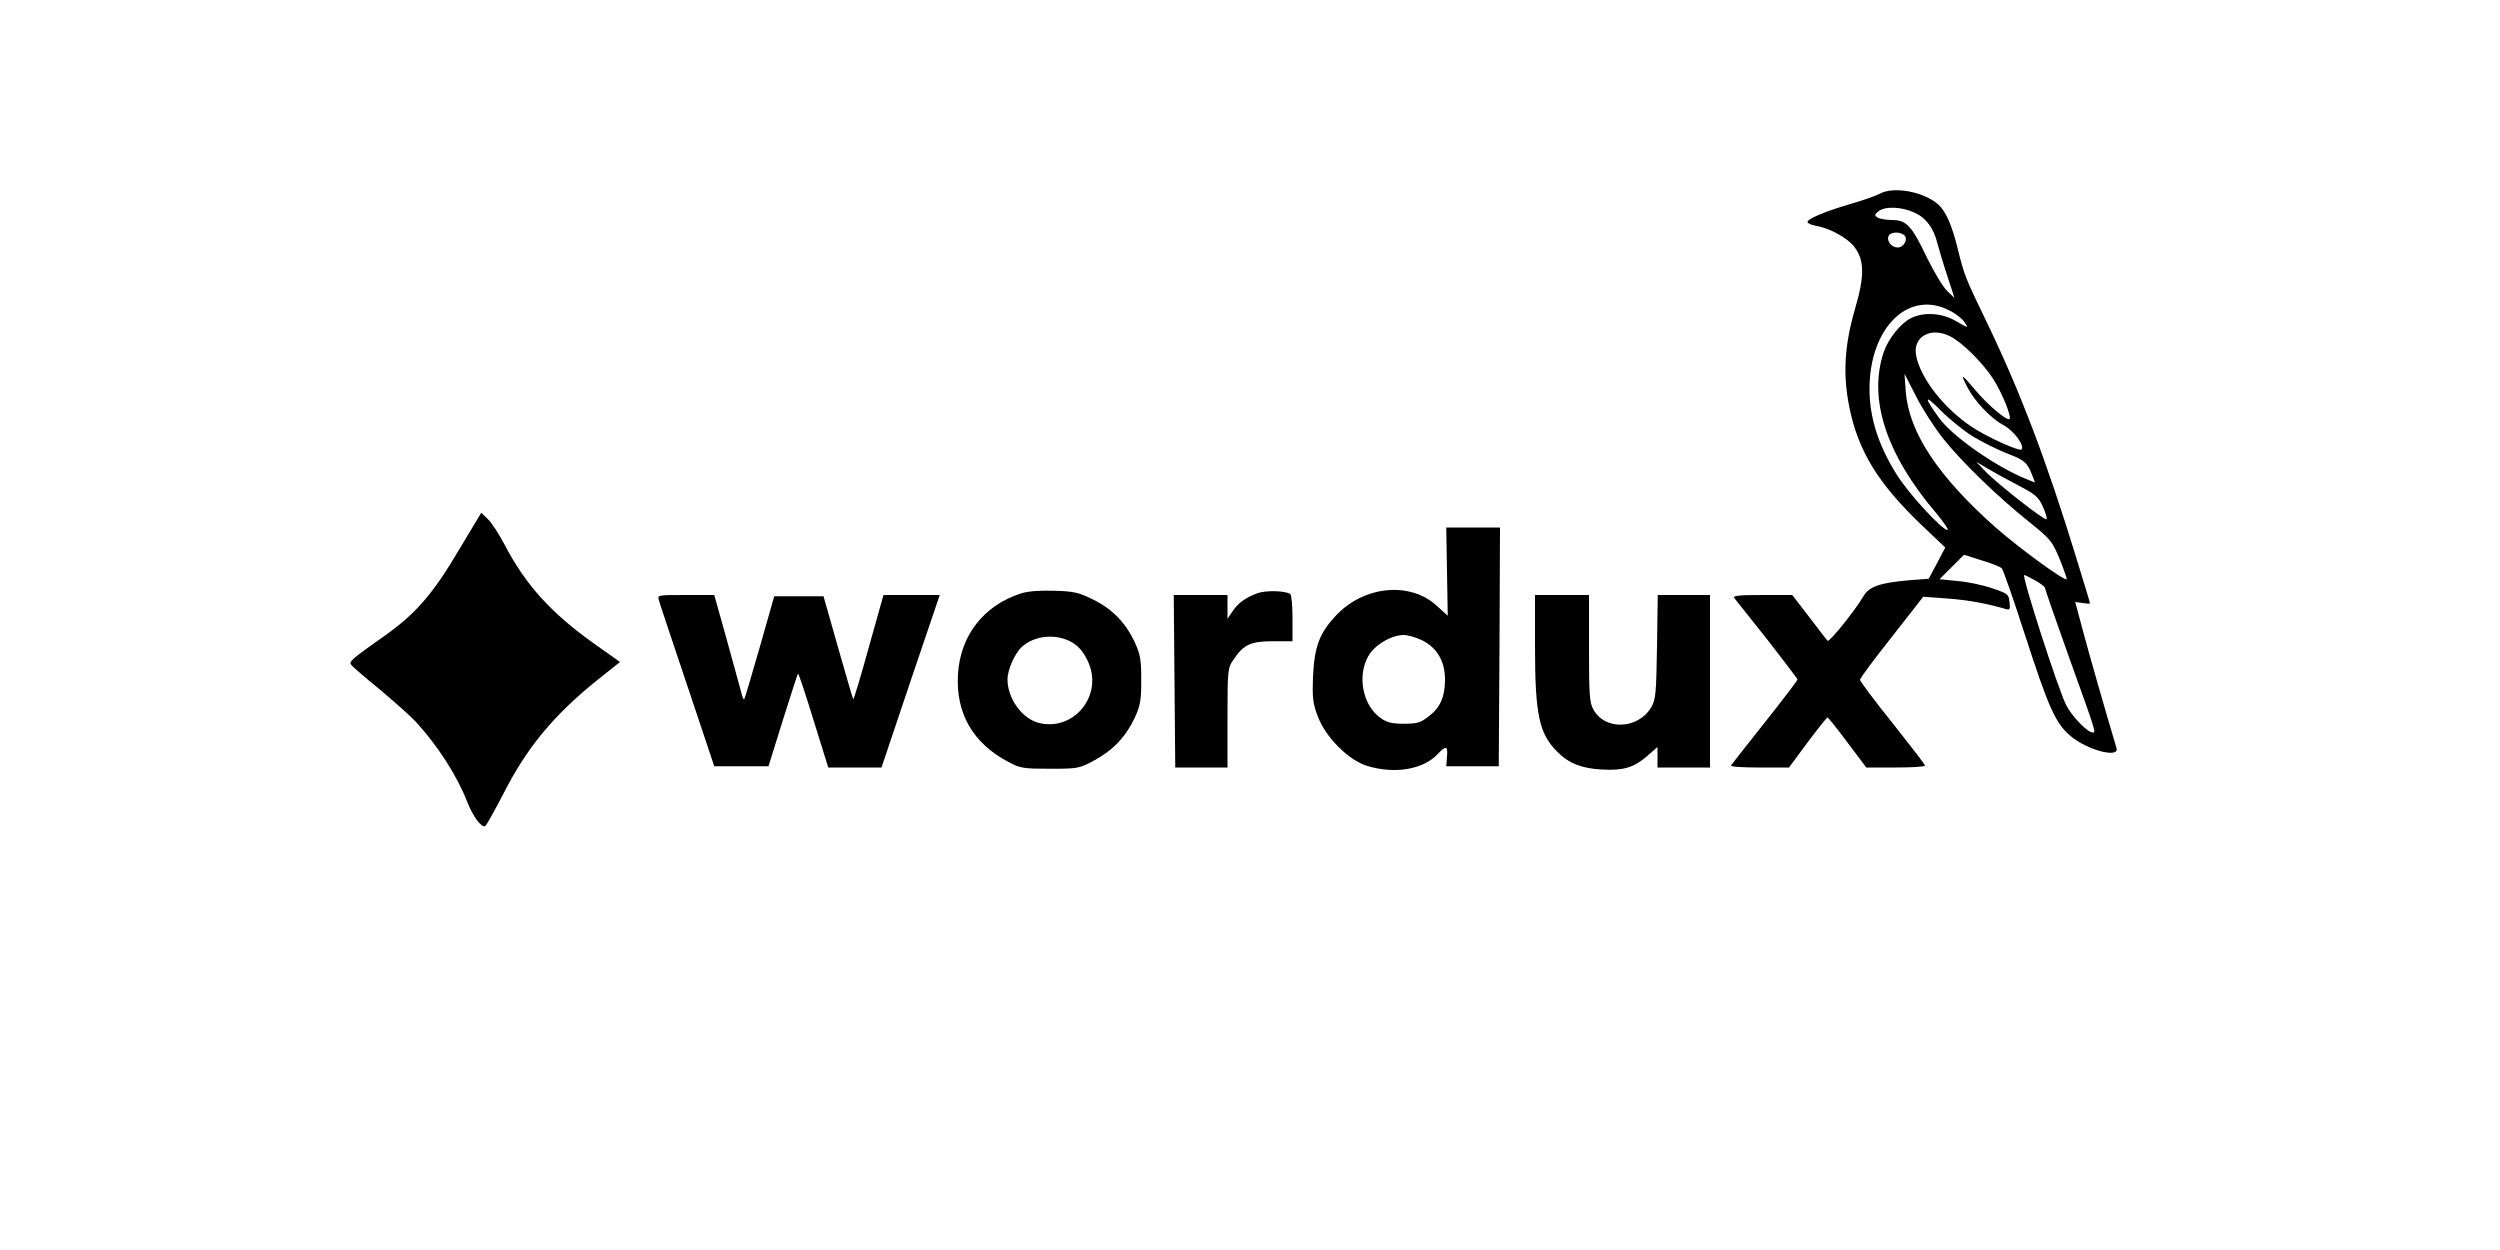 <?xml version="1.0" standalone="no"?>
<!DOCTYPE svg PUBLIC "-//W3C//DTD SVG 20010904//EN"
 "http://www.w3.org/TR/2001/REC-SVG-20010904/DTD/svg10.dtd">
<svg version="1.0" xmlns="http://www.w3.org/2000/svg"
 width="1000pt" height="500pt" viewBox="0 0 1000 500"
 preserveAspectRatio="xMidYMid meet">

<g transform="translate(0,500) scale(0.1,-0.1)"
fill="#000000" stroke="none">
<path d="M7519 4225 c-15 -8 -66 -26 -114 -40 -101 -29 -175 -60 -175 -73 0
-5 15 -12 33 -15 55 -9 126 -48 154 -84 41 -53 42 -116 3 -249 -43 -148 -49
-264 -22 -396 36 -174 115 -302 287 -467 l96 -91 -33 -63 -33 -62 -78 -6
c-116 -10 -160 -25 -182 -62 -34 -58 -138 -188 -145 -180 -4 5 -37 47 -74 96
l-67 87 -121 0 c-95 0 -118 -3 -111 -12 6 -7 65 -82 132 -166 66 -85 121 -157
121 -160 0 -4 -59 -81 -131 -172 -72 -91 -133 -168 -135 -172 -3 -5 48 -8 113
-8 l119 0 74 100 c41 55 77 100 80 100 3 0 39 -45 80 -100 l75 -100 118 0 c64
0 117 3 117 8 0 4 -59 80 -130 170 -72 89 -130 167 -130 173 0 6 57 83 127
171 l126 161 96 -7 c82 -6 154 -19 234 -42 16 -5 18 -1 15 28 -3 31 -7 34 -70
55 -37 13 -99 26 -138 29 l-72 7 49 49 49 49 69 -22 c39 -11 75 -26 82 -32 6
-7 48 -127 93 -267 94 -290 122 -353 181 -403 66 -57 198 -92 185 -49 -42 140
-111 381 -135 471 l-30 113 29 -4 c17 -3 30 -3 30 -1 0 3 -25 84 -55 182 -119
389 -225 666 -355 936 -90 186 -93 193 -120 304 -23 92 -47 146 -77 173 -57
51 -178 74 -234 43z m138 -75 c47 -21 78 -62 93 -125 6 -22 23 -80 39 -128
l29 -89 -30 29 c-16 15 -52 75 -80 132 -61 128 -82 151 -140 151 -24 0 -50 5
-58 10 -13 9 -12 12 4 25 27 21 93 18 143 -5z m-39 -92 c15 -15 -3 -48 -27
-48 -24 0 -45 25 -37 45 6 18 47 20 64 3z m182 -301 c24 -12 50 -33 59 -47 16
-23 15 -23 -34 5 -57 34 -130 38 -182 12 -42 -22 -89 -81 -108 -135 -63 -187
9 -409 211 -646 30 -36 50 -66 44 -66 -22 0 -157 147 -204 223 -73 117 -108
227 -108 341 0 247 158 400 322 313z m2 -103 c48 -25 127 -103 169 -167 36
-55 76 -153 67 -163 -10 -9 -89 58 -137 116 -56 66 -61 69 -32 12 29 -57 95
-126 144 -152 42 -22 87 -83 73 -98 -9 -8 -132 47 -195 88 -114 74 -212 200
-227 291 -12 74 61 113 138 73z m-28 -410 c76 -95 218 -232 343 -332 86 -69
92 -77 122 -149 17 -42 29 -78 28 -80 -9 -8 -187 122 -282 205 -232 205 -349
382 -362 545 l-5 72 46 -90 c25 -50 75 -127 110 -171z m123 7 c39 -23 100 -53
137 -67 65 -25 76 -35 96 -88 l10 -26 -38 15 c-123 51 -292 170 -345 242 -63
87 -61 99 5 32 36 -36 96 -85 135 -108z m177 -193 c69 -36 81 -47 98 -86 11
-24 17 -46 14 -49 -7 -7 -201 145 -246 193 l-35 37 45 -27 c25 -15 80 -45 124
-68z m67 -380 c22 -12 39 -25 39 -30 0 -4 42 -126 94 -271 112 -311 110 -307
97 -307 -21 0 -83 64 -106 109 -33 65 -180 521 -168 521 3 0 23 -10 44 -22z"/>
<path d="M1835 2799 c-104 -176 -173 -255 -299 -344 -128 -90 -140 -101 -132
-113 4 -7 55 -51 114 -99 58 -49 124 -107 146 -131 87 -95 164 -214 206 -322
23 -58 57 -103 71 -94 5 3 36 59 70 124 96 190 203 319 381 462 l88 70 -103
73 c-174 124 -274 235 -358 395 -22 42 -52 89 -67 103 l-27 26 -90 -150z"/>
<path d="M5788 2713 l3 -176 -43 39 c-108 100 -294 81 -406 -40 -65 -70 -84
-123 -90 -241 -3 -86 -1 -108 19 -160 31 -84 124 -177 199 -199 110 -33 222
-14 280 47 34 36 42 34 38 -10 l-3 -38 105 0 105 0 3 478 2 477 -107 0 -108 0
3 -177z m-98 -275 c59 -30 90 -84 90 -156 0 -69 -19 -113 -66 -148 -32 -25
-47 -29 -98 -29 -48 0 -68 5 -94 23 -71 51 -94 167 -49 247 25 45 92 85 142
85 17 0 51 -10 75 -22z"/>
<path d="M4083 2626 c-148 -48 -241 -167 -251 -321 -10 -157 59 -278 202 -353
47 -25 60 -27 166 -27 112 0 117 1 178 34 75 41 125 94 161 170 22 48 26 69
26 151 0 82 -4 103 -26 151 -37 79 -90 133 -167 171 -56 28 -77 33 -156 35
-57 2 -107 -2 -133 -11z m197 -191 c34 -17 56 -44 75 -88 56 -134 -64 -275
-202 -238 -66 18 -123 98 -123 173 0 40 30 106 58 131 49 44 130 53 192 22z"/>
<path d="M5029 2627 c-48 -18 -78 -40 -100 -74 l-19 -28 0 48 0 47 -107 0
-108 0 3 -345 3 -345 104 0 105 0 0 199 c0 189 1 200 23 231 41 62 70 75 158
75 l79 0 0 92 c0 50 -4 94 -9 97 -22 14 -99 15 -132 3z"/>
<path d="M2636 2598 c3 -13 55 -167 114 -343 l107 -320 109 0 108 0 57 183
c32 101 59 186 61 188 2 2 30 -82 62 -186 l59 -190 106 0 107 0 116 345 117
345 -113 0 -112 0 -59 -210 c-32 -116 -60 -209 -62 -207 -2 2 -29 96 -61 208
l-58 204 -99 0 -98 0 -58 -204 c-32 -112 -60 -205 -62 -208 -3 -2 -8 9 -11 24
-4 15 -30 110 -58 211 l-51 182 -114 0 c-114 0 -114 0 -107 -22z"/>
<path d="M6140 2417 c0 -275 16 -351 89 -424 45 -46 98 -67 178 -71 86 -5 127
7 182 54 l41 36 0 -41 0 -41 105 0 105 0 0 345 0 345 -104 0 -105 0 -3 -207
c-3 -187 -5 -211 -23 -242 -53 -89 -186 -94 -232 -8 -15 27 -17 62 -17 245 l0
212 -108 0 -108 0 0 -203z"/>
</g>
</svg>
